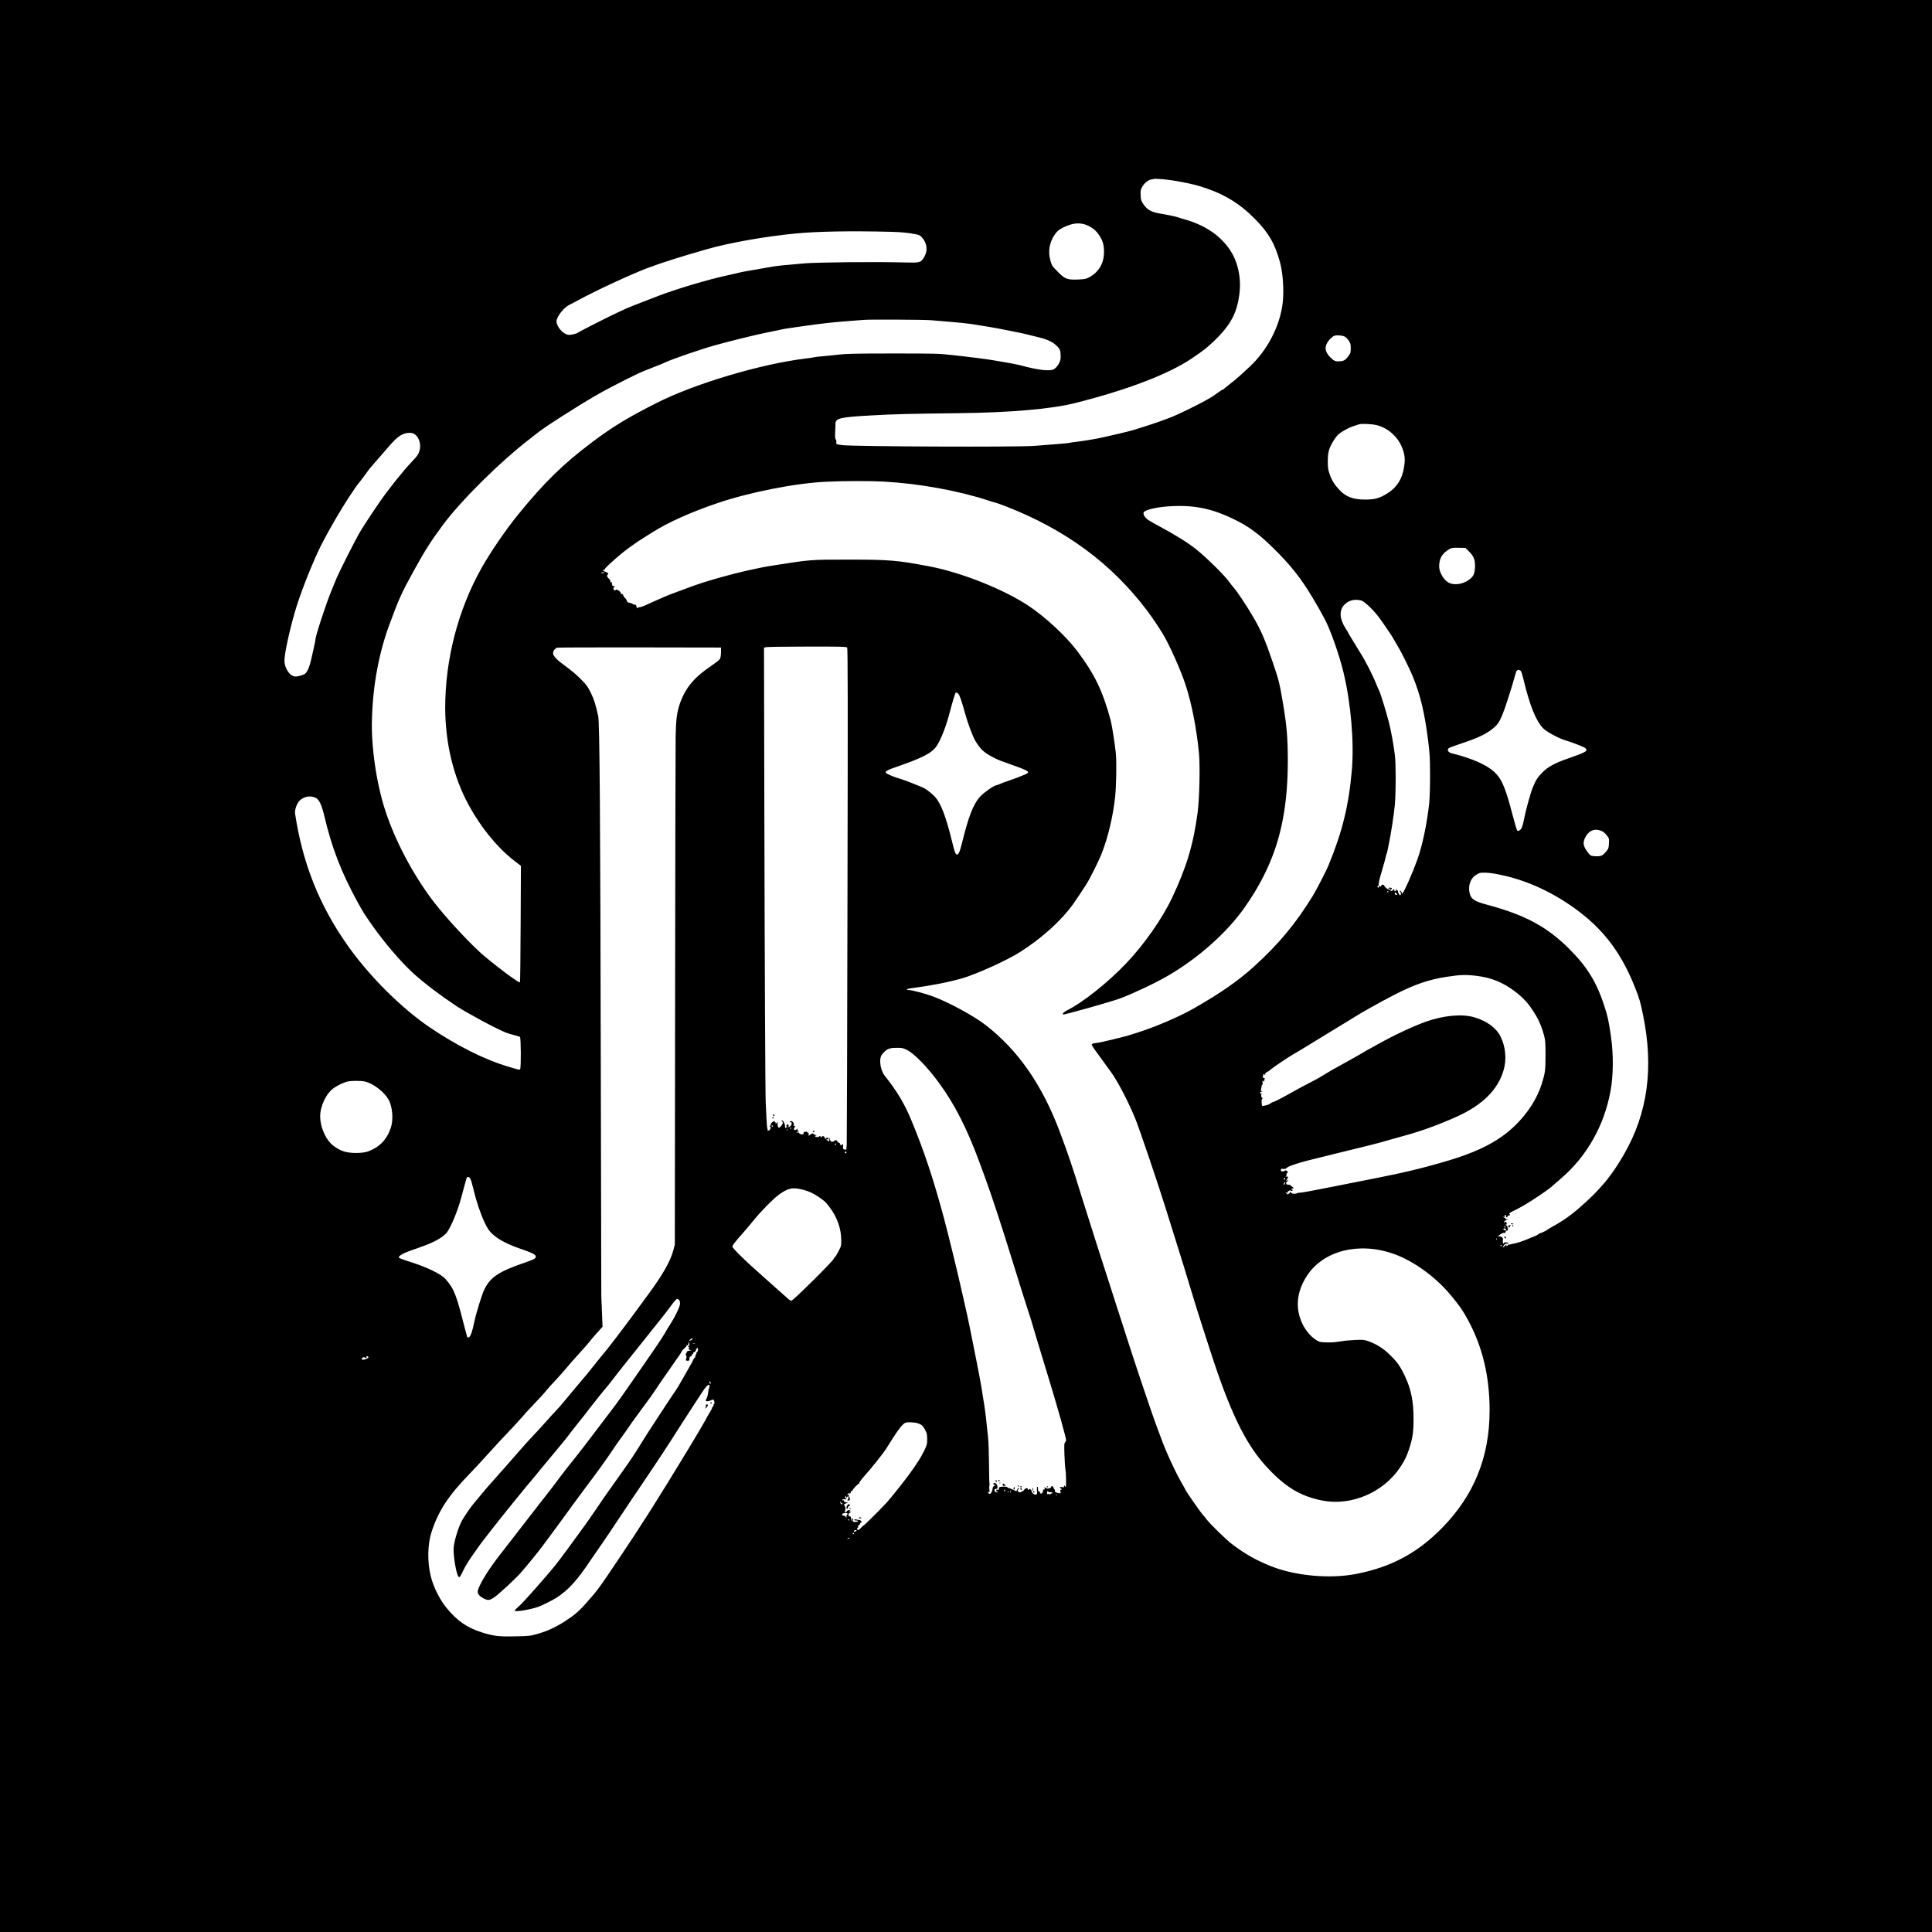 <?xml version="1.0" standalone="no"?>
<!DOCTYPE svg PUBLIC "-//W3C//DTD SVG 20010904//EN"
 "http://www.w3.org/TR/2001/REC-SVG-20010904/DTD/svg10.dtd">
<svg version="1.0" xmlns="http://www.w3.org/2000/svg"
 width="2812pt" height="2812pt" viewBox="0 0 2812 2812"
 preserveAspectRatio="xMidYMid meet">
<g transform="translate(0,2812) scale(0.1,-0.1)"
fill="#000000" stroke="none">
<path d="M0 14060 l0 -14060 14060 0 14060 0 0 14060 0 14060 -14060 0 -14060
0 0 -14060z m17130 11424 c211 -38 305 -62 445 -111 265 -92 481 -228 681
-430 205 -205 298 -364 373 -635 44 -158 61 -412 41 -593 -39 -339 -224 -696
-486 -937 -32 -29 -90 -82 -128 -118 -39 -36 -109 -95 -156 -130 -47 -36 -86
-68 -88 -72 -2 -4 -8 -8 -14 -8 -6 0 -40 -22 -77 -49 -36 -27 -84 -59 -106
-71 -22 -13 -58 -33 -80 -46 -101 -57 -414 -209 -490 -237 -22 -8 -71 -27
-110 -41 -74 -29 -286 -99 -421 -140 -45 -14 -153 -41 -240 -61 -88 -20 -186
-43 -219 -50 -82 -20 -270 -51 -384 -65 -52 -6 -98 -13 -102 -15 -4 -3 -94
-12 -201 -20 -106 -8 -249 -19 -318 -25 -227 -19 -2628 -10 -2789 11 -88 11
-94 14 -88 46 2 13 -1 30 -9 37 -9 10 -11 38 -8 107 3 52 5 105 4 118 -1 84
66 100 530 125 307 18 554 24 1245 32 764 8 1368 60 1715 148 762 192 1354
419 1698 650 174 118 212 148 324 254 244 235 339 416 370 708 25 239 -35 478
-162 648 -149 200 -355 333 -650 417 -41 11 -86 25 -100 30 -27 10 -156 36
-235 49 -133 21 -195 54 -250 134 -36 52 -40 64 -43 132 -4 61 0 81 18 116 30
57 86 106 129 114 20 3 41 7 46 9 27 8 214 -9 335 -31z m-1289 -651 c77 -37
125 -82 173 -162 45 -73 60 -149 53 -259 -10 -141 -82 -254 -206 -324 -50 -28
-67 -31 -160 -36 -164 -7 -198 5 -296 103 -92 92 -98 101 -119 183 -32 121
-13 241 54 350 36 58 70 89 135 121 145 71 253 78 366 24z m-2876 -87 c160 -4
248 -13 372 -37 43 -8 59 -18 88 -52 71 -82 80 -193 25 -281 -51 -80 -56 -82
-285 -76 -437 11 -1263 3 -1465 -14 -326 -28 -392 -35 -480 -51 -165 -29 -266
-47 -345 -60 -44 -7 -98 -18 -120 -24 -22 -6 -94 -23 -160 -37 -294 -63 -756
-201 -1035 -309 -339 -131 -410 -159 -445 -175 -22 -10 -71 -33 -110 -51 -131
-60 -564 -279 -590 -299 -26 -19 -107 -38 -144 -33 -76 10 -170 118 -171 196
0 66 109 205 190 242 19 9 76 38 125 65 246 135 751 370 1005 467 204 77 482
166 876 278 324 92 837 183 1279 226 316 31 808 40 1390 25z m590 -1287 c55
-5 183 -16 285 -24 102 -8 232 -22 290 -30 210 -32 358 -57 505 -87 83 -17
179 -36 215 -43 36 -7 90 -20 120 -28 30 -8 98 -25 150 -37 123 -29 203 -67
262 -125 40 -41 48 -54 53 -100 4 -29 4 -71 0 -94 -8 -51 -54 -121 -96 -145
-57 -33 -237 -12 -494 59 -27 7 -106 23 -175 35 -69 11 -161 27 -205 35 -96
17 -327 47 -605 77 -192 22 -246 23 -860 23 -553 0 -678 -3 -800 -17 -80 -9
-181 -20 -225 -23 -44 -3 -103 -10 -130 -16 -28 -5 -84 -14 -125 -18 -646 -79
-1605 -364 -2159 -644 -415 -209 -645 -349 -939 -570 -427 -322 -696 -584
-1078 -1053 -180 -220 -410 -557 -539 -788 -339 -606 -525 -1327 -525 -2026 1
-519 121 -1016 346 -1425 178 -324 415 -614 652 -797 l104 -81 -4 -842 c-2
-464 -6 -847 -10 -851 -4 -3 -19 2 -34 12 -15 11 -50 35 -79 54 -29 19 -72 51
-97 70 -25 19 -72 55 -104 80 -32 24 -75 58 -95 75 -20 16 -56 46 -80 65 -184
145 -593 582 -790 845 -288 385 -541 867 -682 1300 -129 396 -207 932 -193
1340 15 491 102 953 254 1365 141 380 174 454 345 765 168 306 250 436 424
672 265 360 835 926 1272 1263 46 36 109 85 140 109 48 37 196 137 321 216
438 278 577 358 945 544 135 68 218 107 295 136 25 9 59 23 75 30 17 7 57 23
90 35 33 13 87 35 120 51 111 50 510 187 710 243 242 67 628 162 785 192 96
19 181 37 189 39 7 3 59 12 115 20 55 8 146 21 201 29 260 37 428 56 630 71
121 9 231 17 245 19 67 8 898 4 985 -5z m6005 -233 c23 -8 46 -28 68 -60 28
-43 32 -56 32 -116 0 -58 -4 -72 -29 -106 -45 -62 -67 -77 -120 -82 -69 -6
-92 2 -139 47 -57 56 -86 114 -77 159 9 51 42 102 88 140 33 27 47 32 91 31
28 0 67 -6 86 -13z m490 -1297 c156 -43 294 -167 355 -318 42 -103 50 -172 31
-288 -27 -175 -103 -295 -240 -382 -119 -74 -184 -93 -332 -92 -167 0 -273 40
-364 135 -75 79 -116 143 -147 233 -23 66 -27 94 -27 188 0 142 18 200 100
327 17 25 44 57 60 70 53 44 148 95 214 116 36 12 72 23 80 26 42 13 200 5
270 -15z m-14021 -125 c65 -38 100 -138 81 -228 -13 -59 -33 -91 -120 -181
-122 -128 -342 -403 -463 -580 -149 -217 -262 -391 -309 -475 -65 -116 -286
-554 -317 -630 -12 -30 -48 -116 -78 -190 -83 -201 -233 -663 -233 -715 0 -9
-8 -53 -19 -98 -10 -45 -28 -127 -41 -182 -26 -117 -61 -195 -98 -217 -15 -9
-52 -21 -83 -28 -49 -11 -60 -10 -93 5 -60 29 -116 132 -116 216 0 104 68 422
154 719 66 226 197 568 329 859 88 193 315 592 470 826 95 142 97 145 142 200
23 28 63 82 90 120 26 39 69 93 94 120 25 28 98 111 161 185 152 179 205 231
270 263 63 31 137 36 179 11z m6840 -694 c511 -28 1087 -133 1520 -276 57 -19
108 -34 113 -34 5 0 66 -22 136 -49 874 -340 1544 -835 2064 -1526 67 -90 169
-241 225 -335 95 -158 256 -518 327 -732 87 -262 160 -629 196 -991 19 -183 8
-671 -19 -876 -61 -459 -162 -797 -372 -1239 -144 -305 -409 -683 -672 -958
-263 -275 -620 -560 -848 -675 -55 -28 -79 -52 -67 -65 10 -9 695 184 828 233
190 71 503 218 690 326 441 253 869 633 1123 996 178 254 299 476 400 731 159
406 231 851 231 1420 -1 324 -15 491 -69 815 -49 292 -61 344 -150 605 -109
321 -170 464 -282 655 -97 167 -240 382 -293 440 -15 17 -38 46 -51 65 -63 93
-338 365 -489 485 -128 101 -312 216 -555 345 -55 29 -119 66 -142 82 -48 32
-77 79 -68 108 11 36 171 76 350 89 373 27 637 -25 980 -194 203 -100 353
-210 558 -413 252 -247 405 -441 575 -727 80 -135 112 -190 173 -305 84 -158
212 -522 274 -779 107 -443 156 -1014 121 -1421 -45 -518 -140 -903 -344
-1395 -28 -69 -177 -357 -222 -430 -252 -410 -498 -706 -860 -1034 -228 -207
-483 -384 -865 -603 -223 -128 -584 -282 -850 -364 -44 -14 -100 -31 -125 -39
-61 -18 -366 -92 -412 -99 -21 -3 -54 -8 -73 -11 -20 -4 -35 -12 -35 -19 0 -8
19 -40 43 -73 69 -93 200 -274 240 -330 98 -136 254 -437 353 -680 57 -140
333 -953 435 -1283 33 -107 87 -278 119 -380 74 -232 212 -678 296 -960 36
-118 94 -303 129 -410 35 -107 84 -260 110 -340 280 -869 505 -1339 798 -1665
279 -311 510 -453 837 -516 420 -80 882 117 1127 481 67 100 97 161 133 272
52 159 64 245 64 438 0 255 -36 431 -125 619 -69 146 -109 203 -214 306 -97
96 -194 159 -313 202 -62 23 -77 25 -197 20 -71 -3 -172 -12 -224 -22 -61 -11
-130 -16 -196 -13 -97 3 -102 4 -158 41 -74 49 -147 137 -192 232 -107 226
-83 468 70 700 240 364 756 493 1260 315 292 -104 613 -337 834 -605 133 -162
168 -212 245 -353 213 -390 318 -827 317 -1322 0 -676 -227 -1236 -693 -1710
-360 -367 -748 -573 -1258 -670 -379 -72 -875 -26 -1225 112 -215 85 -374 174
-565 317 -86 64 -328 299 -380 369 -19 26 -40 52 -46 57 -29 27 -264 364 -264
379 0 3 -22 43 -49 88 -59 101 -164 316 -237 491 -27 64 -36 87 -148 389 -65
177 -331 969 -420 1253 -26 83 -101 314 -166 515 -147 450 -418 1301 -495
1550 -116 380 -195 613 -313 925 -254 675 -602 1177 -1074 1544 -168 131 -533
330 -763 416 -111 42 -311 95 -356 95 -49 0 -32 18 24 25 282 36 550 88 752
146 210 61 658 264 845 384 316 201 598 457 768 694 40 56 147 216 194 291 54
85 183 343 226 455 90 230 162 534 192 810 18 170 24 509 11 640 -14 140 -56
408 -75 480 -117 433 -236 677 -491 1015 -164 215 -462 492 -705 653 -368 243
-982 487 -1450 575 -457 87 -577 97 -1170 97 -562 0 -543 2 -1124 -90 -183
-28 -502 -101 -726 -165 -251 -71 -338 -100 -517 -167 -98 -36 -198 -74 -223
-83 -25 -9 -71 -29 -104 -43 -32 -15 -60 -27 -62 -27 -1 0 -40 -17 -86 -38
-112 -53 -160 -72 -183 -77 -11 -2 -21 -4 -22 -4 -2 -1 -6 -1 -9 0 -4 0 -10
-5 -14 -11 -5 -8 -10 -1 -15 19 -5 24 -12 31 -31 31 -13 0 -24 4 -24 9 0 5
-18 12 -40 16 -31 5 -41 12 -46 31 -4 14 -14 30 -23 37 -9 6 -22 25 -29 40 -8
19 -18 27 -27 23 -9 -3 -12 0 -9 8 3 8 -8 23 -24 35 -34 24 -48 26 -55 9 -3
-9 -9 -7 -20 7 -14 18 -14 22 0 38 15 16 14 17 -5 17 -21 0 -26 11 -25 48 1 8
-5 11 -14 8 -11 -5 -13 -2 -9 10 4 10 -3 24 -18 38 -31 28 -37 47 -19 67 13
15 10 19 -31 34 -25 10 -43 22 -40 26 3 5 10 7 15 4 5 -4 9 -2 9 4 0 14 27 41
145 147 137 123 285 232 475 349 19 12 55 34 80 50 220 140 555 290 930 418
477 163 1162 298 1610 316 264 12 634 12 829 1z m8510 -1014 c74 -73 95 -129
89 -238 -6 -100 -25 -135 -101 -186 -79 -52 -180 -69 -258 -43 -82 27 -163
152 -162 249 1 102 33 169 111 225 60 44 68 46 179 44 l92 -2 50 -49z m-12579
-310 c0 -2 -11 -6 -25 -8 -14 -3 -25 -1 -25 3 0 5 11 9 25 9 14 0 25 -2 25 -4z
m11015 -407 c48 -14 182 -143 266 -259 62 -84 199 -287 199 -294 0 -2 23 -42
51 -88 64 -104 190 -358 240 -483 108 -272 165 -516 216 -920 23 -182 27 -248
27 -495 1 -169 -5 -336 -12 -410 -31 -291 -100 -621 -172 -820 -76 -210 -192
-471 -218 -493 -11 -8 -14 -8 -9 0 8 13 -22 48 -32 37 -3 -4 0 -9 7 -11 14 -5
17 -53 2 -53 -12 0 -35 41 -32 58 2 6 -4 12 -12 12 -10 0 -13 6 -10 18 5 14 4
14 -4 2 -6 -8 -8 -18 -6 -22 3 -4 -2 -8 -11 -8 -9 0 -14 4 -10 9 3 5 1 12 -5
16 -6 3 -13 0 -16 -9 -3 -8 -15 -14 -25 -13 -16 1 -17 4 -7 12 15 12 23 39 9
31 -5 -4 -11 -1 -13 4 -2 7 -11 4 -23 -5 -20 -16 -20 -16 3 -10 13 4 22 2 22
-4 0 -6 -8 -11 -18 -11 -21 0 -72 40 -72 57 0 6 -9 13 -20 16 -13 3 -21 -1
-26 -15 -5 -16 -8 -18 -15 -7 -6 11 -9 10 -15 -4 -8 -21 -24 -22 -24 -2 0 8 5
15 11 15 6 0 9 6 6 13 -6 15 12 89 55 232 17 55 36 125 43 156 6 31 15 60 18
66 3 5 9 25 12 44 3 19 12 63 20 99 28 127 74 427 87 570 16 183 16 595 0 720
-24 185 -54 347 -89 485 -34 136 -128 440 -143 460 -4 6 -18 39 -33 75 -54
138 -166 358 -242 475 -21 33 -46 74 -55 90 -10 17 -40 67 -69 113 -28 46 -51
85 -51 88 0 2 -16 29 -36 59 -91 143 -95 269 -10 350 62 60 149 79 241 54z
m-7485 -684 c10 -12 11 -759 5 -3607 -3 -1976 -9 -3613 -11 -3638 -3 -25 -5
-50 -6 -56 -1 -6 -12 -9 -25 -6 -20 4 -24 10 -23 36 3 46 1 51 -12 38 -17 -17
-25 -15 -31 8 -3 11 -12 20 -21 20 -9 0 -16 6 -16 14 0 18 -40 28 -46 12 -2
-6 -16 -13 -29 -14 -20 -1 -26 5 -34 31 l-9 32 -1 -35 c-1 -23 -4 -31 -10 -22
-4 8 -12 13 -17 12 -5 -1 -10 4 -13 11 -2 8 2 10 13 6 10 -4 16 -1 16 8 0 22
-40 19 -41 -2 0 -12 -4 -9 -10 9 -12 31 -37 44 -46 23 -5 -14 -7 -13 -18 1 -8
12 -14 14 -19 6 -9 -15 -53 -16 -61 -2 -3 6 2 11 12 11 16 1 16 2 -1 6 -11 3
-26 11 -34 19 -12 12 -18 11 -43 -7 l-29 -20 0 26 c0 14 -4 24 -9 21 -5 -4
-11 -1 -13 6 -3 7 -14 9 -31 4 -18 -4 -24 -11 -21 -21 9 -22 -52 -20 -64 2 -6
10 -16 14 -26 10 -10 -4 -15 -3 -11 3 3 6 14 10 23 10 16 1 16 1 0 11 -11 6
-15 16 -11 27 5 14 3 14 -9 -2 -19 -24 -51 -15 -41 11 4 10 11 21 17 25 7 5 3
8 -8 8 -12 0 -16 5 -12 16 9 23 -21 63 -44 57 -11 -3 -17 -9 -14 -14 3 -5 9
-7 14 -4 13 8 18 -18 8 -37 -4 -10 -17 -22 -27 -28 -16 -8 -18 -7 -14 9 6 24
-11 35 -26 17 -8 -10 -9 -16 -1 -21 5 -3 10 -12 10 -18 0 -7 -4 -6 -10 3 -7
11 -10 11 -10 2 0 -7 -4 -11 -9 -8 -5 3 -7 14 -5 24 3 9 -4 33 -14 54 -14 27
-23 34 -33 27 -8 -5 -9 -9 -3 -9 27 0 22 -41 -9 -71 -27 -28 -31 -29 -40 -13
-6 10 -10 31 -9 48 1 29 0 30 -14 12 -12 -17 -14 -18 -14 -3 0 9 -5 17 -11 17
-5 0 -7 5 -3 11 4 7 -7 4 -25 -7 -17 -10 -31 -26 -31 -36 0 -9 -5 -20 -11 -24
-8 -4 -7 -9 2 -15 11 -6 11 -12 0 -33 -8 -14 -17 -23 -22 -21 -4 3 -10 0 -12
-5 -3 -6 -4 -5 -3 2 2 7 0 20 -4 28 -5 8 -11 85 -15 170 -4 85 -9 182 -10 215
-6 116 -15 2013 -20 4303 l-5 2313 23 9 c12 5 281 9 598 9 499 1 578 -1 589
-14z m-1836 -73 c-1 -47 -7 -80 -18 -96 -8 -14 -64 -57 -123 -97 -250 -168
-378 -322 -457 -549 -43 -125 -57 -227 -62 -470 -2 -124 -6 -1840 -8 -3815
l-4 -3590 -21 -80 c-42 -160 -153 -356 -366 -645 -71 -96 -154 -209 -184 -251
-180 -245 -402 -536 -452 -593 -19 -23 -82 -99 -139 -171 -57 -71 -109 -137
-116 -145 -7 -8 -41 -49 -76 -90 -35 -41 -85 -102 -113 -134 -27 -32 -85 -101
-128 -154 -42 -52 -103 -122 -136 -156 -32 -33 -78 -83 -102 -111 -74 -85
-232 -257 -265 -289 -30 -30 -283 -317 -354 -400 -19 -23 -94 -107 -165 -186
-72 -80 -160 -181 -195 -225 -36 -44 -76 -93 -90 -108 -65 -73 -171 -227 -207
-301 -49 -98 -102 -276 -110 -372 -9 -106 36 -379 70 -421 15 -20 23 -9 70 90
24 51 79 142 122 202 43 61 94 133 114 162 40 57 332 429 442 563 38 47 113
138 165 203 52 65 114 139 137 166 23 26 96 114 162 196 66 81 163 198 215
259 52 61 124 149 160 196 35 47 104 135 152 195 49 61 92 115 96 120 4 6 37
48 72 95 59 78 230 290 255 316 5 6 21 26 35 44 55 73 220 282 292 371 42 51
151 189 243 304 91 116 192 241 223 280 31 38 85 108 120 155 88 120 100 132
122 120 24 -13 33 -43 25 -83 -10 -49 -77 -185 -138 -279 -30 -46 -56 -89 -58
-94 -9 -23 -115 -187 -190 -294 -44 -63 -114 -164 -155 -225 -41 -60 -96 -140
-122 -176 -26 -37 -87 -125 -136 -195 -94 -136 -174 -244 -378 -510 -68 -89
-165 -217 -217 -285 -52 -68 -131 -169 -176 -224 -45 -55 -115 -145 -156 -200
-95 -127 -151 -201 -186 -245 -15 -19 -80 -102 -143 -183 -63 -82 -135 -174
-160 -206 -25 -32 -108 -139 -185 -239 -77 -100 -180 -232 -228 -294 -159
-203 -297 -429 -313 -514 -8 -40 27 -82 94 -113 59 -28 78 -25 147 21 59 39
311 272 383 355 87 98 271 325 315 386 23 32 89 121 147 198 58 77 112 151
120 163 24 35 316 434 368 502 131 172 299 404 382 529 51 77 112 165 136 195
23 31 68 94 99 140 32 47 74 108 95 135 192 259 249 338 317 441 43 66 119
175 168 244 49 69 99 141 111 160 13 19 37 54 54 77 16 23 30 46 30 51 0 6 18
26 39 45 22 19 37 38 33 41 -3 3 2 6 11 6 12 0 17 8 17 27 0 32 7 27 14 -10 3
-21 1 -27 -12 -27 -15 -1 -14 -3 2 -15 11 -8 14 -15 8 -15 -21 0 -13 -22 11
-28 19 -6 17 -7 -13 -12 -22 -3 -35 -11 -35 -20 0 -8 -4 -18 -10 -22 -7 -5 -6
-14 1 -25 7 -12 8 -27 3 -42 -11 -29 -5 -39 23 -37 19 1 23 7 23 31 0 20 6 31
18 33 9 2 17 10 17 18 0 8 5 14 10 14 6 0 10 7 10 15 0 8 6 15 14 15 8 0 19
13 25 30 5 17 15 30 20 30 16 0 13 -46 -4 -60 -8 -7 -13 -16 -10 -20 3 -5 1
-11 -5 -15 -5 -3 -10 -15 -10 -26 0 -10 -3 -19 -8 -19 -4 0 -15 -17 -25 -37
-9 -21 -21 -45 -27 -53 -5 -8 -55 -96 -110 -195 -56 -99 -109 -188 -118 -198
-8 -9 -70 -102 -138 -205 -67 -103 -165 -252 -217 -332 -52 -80 -129 -201
-171 -270 -68 -111 -123 -194 -245 -366 -148 -208 -199 -281 -222 -313 -15
-20 -85 -121 -155 -226 -118 -174 -213 -307 -426 -595 -185 -250 -162 -223
-462 -567 -97 -111 -205 -228 -241 -260 -36 -32 -65 -61 -65 -65 0 -24 224 12
348 56 55 20 202 93 262 131 75 47 173 130 232 197 103 116 137 161 284 378
47 69 112 163 145 210 33 47 159 234 279 415 121 182 238 357 262 390 60 86
370 551 456 686 40 63 112 175 159 249 47 74 123 191 168 260 45 69 103 157
128 195 55 84 76 109 98 117 13 5 17 1 16 -20 -1 -15 -5 -29 -8 -32 -4 -3 -9
-31 -13 -63 -3 -31 -13 -68 -22 -82 -9 -13 -13 -29 -9 -35 7 -11 46 -5 83 13
19 9 25 8 32 -3 13 -20 12 -60 -1 -60 -5 0 -8 -4 -4 -9 3 -5 -1 -16 -9 -24 -8
-8 -13 -16 -11 -18 2 -2 -12 -29 -30 -59 -19 -30 -49 -84 -68 -120 -38 -70
-98 -172 -254 -430 -433 -715 -680 -1105 -1031 -1625 -275 -409 -271 -403
-445 -602 -106 -121 -172 -178 -307 -266 -136 -88 -256 -145 -390 -183 -122
-36 -131 -37 -333 -41 -245 -6 -319 3 -495 58 -219 70 -361 169 -519 364 -93
115 -185 299 -222 449 -52 204 -49 461 8 641 99 310 245 534 562 860 64 66
161 170 215 231 102 114 305 334 449 484 44 47 91 99 104 115 12 17 57 66 99
110 171 181 209 222 247 270 22 28 84 96 138 153 53 57 121 133 151 170 29 37
109 128 177 202 68 74 137 153 154 175 16 22 67 81 112 132 l83 92 -8 208 c-5
114 -10 224 -10 243 -1 19 -4 1462 -7 3205 -7 3797 -17 5128 -38 5230 -36 168
-60 246 -109 344 -45 92 -63 116 -148 200 -52 53 -143 130 -200 171 -143 103
-200 160 -200 203 0 33 26 67 60 80 8 3 548 5 1200 4 l1185 -2 -1 -73z m11644
-272 c7 -11 23 -64 36 -118 92 -381 177 -594 283 -709 43 -49 232 -151 326
-178 93 -27 270 -96 290 -113 47 -41 18 -58 -268 -158 -169 -58 -280 -119
-353 -194 -72 -73 -98 -113 -141 -218 -35 -85 -104 -333 -131 -476 -20 -101
-36 -138 -69 -155 -14 -8 -22 -7 -29 2 -6 7 -36 109 -67 227 -92 354 -146 492
-227 585 -98 111 -268 199 -538 279 -47 13 -99 27 -116 31 -43 8 -72 40 -57
63 11 19 10 18 243 98 197 67 309 121 397 191 79 63 104 98 153 217 35 82 138
405 176 546 8 30 18 65 24 78 12 28 51 29 68 2z m-8189 -329 c18 -18 49 -107
91 -262 40 -148 118 -361 156 -422 77 -128 129 -174 273 -247 70 -35 76 -37
281 -110 167 -58 221 -85 214 -104 -3 -8 -31 -24 -62 -36 -31 -12 -71 -27 -87
-35 -17 -7 -73 -27 -125 -45 -52 -17 -114 -40 -137 -51 -24 -10 -47 -19 -53
-19 -29 0 -172 -99 -228 -158 -104 -110 -173 -285 -272 -689 -32 -129 -54
-174 -80 -158 -16 10 -28 45 -56 160 -98 401 -171 591 -264 686 -45 45 -104
92 -148 117 -34 19 -314 129 -348 136 -65 15 -209 75 -212 89 -5 23 30 42 147
82 395 137 526 205 595 309 66 101 141 296 197 515 27 107 66 236 76 254 7 12
22 8 42 -12z m-9346 -1518 c45 -27 81 -105 117 -258 110 -465 244 -814 482
-1250 80 -146 105 -186 217 -345 183 -260 425 -541 602 -701 164 -147 381
-312 619 -470 147 -98 563 -322 715 -385 28 -12 84 -29 125 -39 41 -10 81 -22
88 -28 15 -11 17 -443 3 -466 -11 -16 -2 -18 -206 44 -327 101 -716 297 -1100
555 -418 282 -888 749 -1206 1200 -411 582 -654 1192 -764 1916 -8 52 23 146
62 187 63 67 170 84 246 40z m18717 -482 c19 -9 50 -36 68 -61 32 -42 34 -47
30 -116 -3 -63 -7 -78 -34 -110 -53 -65 -76 -78 -147 -77 -35 0 -73 5 -84 12
-12 6 -40 38 -62 72 -48 71 -53 118 -21 184 53 110 145 146 250 96z m-1574
-616 c372 -64 727 -208 1065 -431 475 -313 764 -671 981 -1213 68 -169 83
-220 123 -417 157 -765 67 -1425 -275 -2020 -168 -292 -313 -474 -555 -697
-159 -147 -288 -245 -420 -321 -127 -73 -139 -80 -145 -86 -11 -11 -93 -50
-105 -50 -7 0 -18 -6 -24 -14 -6 -7 -33 -21 -59 -31 -26 -9 -69 -27 -97 -40
-56 -26 -180 -65 -219 -69 -14 -1 -29 -5 -32 -9 -3 -3 -12 -3 -19 -1 -7 3 -15
-2 -19 -11 -3 -9 -10 -13 -16 -10 -6 4 -8 12 -4 18 3 7 0 5 -8 -3 -7 -8 -22
-22 -32 -30 -18 -14 -19 -14 -6 10 16 31 29 40 58 40 13 0 21 4 18 8 -7 12
-66 13 -66 1 0 -5 -4 -9 -9 -9 -5 0 -8 18 -6 40 3 33 0 43 -19 55 -14 9 -31
13 -42 8 -19 -7 -19 -6 0 12 26 27 64 45 80 39 8 -3 16 3 19 15 3 12 13 21 22
21 13 0 16 6 11 23 -3 12 -6 27 -6 33 0 6 -10 16 -22 23 -13 6 -15 9 -5 7 12
-4 17 0 17 14 0 24 -20 37 -31 19 -7 -11 -9 -11 -9 2 0 9 16 23 38 33 29 12
31 15 9 11 -18 -4 -26 -1 -25 7 2 7 -3 12 -11 13 -8 0 -16 7 -18 15 -4 13 -3
13 6 0 9 -12 11 -11 11 8 0 12 5 22 10 22 6 0 10 -9 10 -20 0 -11 5 -20 10
-20 6 0 10 6 10 14 0 8 7 13 16 12 9 0 19 5 22 13 3 8 0 11 -7 7 -6 -4 -9 -2
-5 7 3 8 17 20 33 28 15 8 56 29 92 46 146 74 471 291 529 353 3 3 52 46 110
96 367 318 616 758 709 1254 44 233 47 536 8 805 -32 224 -46 289 -95 440
-113 348 -248 569 -507 829 -324 325 -645 499 -1198 647 -188 50 -236 82 -257
170 -24 100 10 207 81 257 24 16 53 32 64 35 40 10 125 7 211 -8z m-1536 -259
c0 -3 -4 -8 -10 -11 -5 -3 -10 -1 -10 4 0 6 5 11 10 11 6 0 10 -2 10 -4z m115
-30 c8 -7 12 -16 9 -19 -10 -9 -34 4 -34 19 0 18 8 18 25 0z m1186 -1202 c198
-26 362 -93 525 -214 141 -105 217 -190 312 -348 56 -91 99 -197 128 -312 16
-62 19 -111 19 -280 0 -220 -6 -261 -56 -419 -91 -284 -303 -565 -574 -759
-192 -138 -440 -250 -765 -348 -366 -110 -677 -185 -1105 -268 -159 -31 -321
-63 -360 -71 -38 -8 -128 -26 -200 -40 -71 -14 -152 -30 -180 -35 -172 -35
-314 -60 -341 -60 -17 0 -34 -3 -38 -7 -13 -13 -65 -11 -77 3 -12 15 -34 20
-25 6 2 -4 -7 -12 -20 -19 -20 -9 -24 -8 -24 4 0 8 -5 11 -12 7 -7 -4 -8 -3
-4 4 4 6 14 8 23 5 13 -5 15 -2 10 11 -4 9 -3 15 2 11 5 -3 13 -1 16 5 5 7 11
8 19 1 6 -5 18 -6 25 -2 10 6 8 10 -6 16 -16 7 -15 8 6 14 23 6 24 8 8 21 -37
32 -42 35 -54 36 -7 1 -20 2 -28 3 -8 0 -15 10 -15 20 0 10 7 21 15 25 8 3 15
11 15 18 0 9 -3 9 -10 -2 -5 -8 -12 -11 -16 -7 -4 4 1 16 10 26 20 22 12 46
-11 36 -13 -4 -14 -3 -4 9 7 8 10 20 6 26 -3 5 1 13 9 16 12 5 13 10 4 24 -11
17 -31 21 -44 7 -4 -4 -18 -7 -30 -7 -17 0 -22 5 -21 21 1 18 6 20 34 16 24
-4 37 0 55 18 24 24 200 81 378 123 82 20 703 172 845 208 77 19 183 48 235
64 52 15 165 47 250 70 235 63 502 160 760 276 379 171 602 393 685 679 46
161 29 342 -47 493 -61 122 -203 225 -382 276 -177 52 -443 27 -701 -64 -179
-63 -467 -198 -689 -322 -50 -29 -113 -63 -141 -78 -27 -14 -68 -38 -90 -52
-22 -14 -110 -64 -195 -111 -200 -109 -288 -160 -380 -217 -41 -26 -124 -73
-185 -103 -113 -58 -180 -94 -351 -190 -108 -60 -183 -97 -196 -97 -5 0 -21
-9 -36 -20 -15 -11 -38 -22 -52 -24 -14 -3 -25 -5 -25 -6 0 -1 -11 -4 -25 -5
-24 -3 -25 -1 -27 51 -1 36 2 54 10 54 8 0 9 3 1 8 -18 12 -26 45 -12 54 10 6
8 8 -4 8 -27 0 -22 30 5 31 18 1 19 2 4 6 -15 4 -18 11 -12 31 4 15 7 37 8 49
1 11 6 19 11 15 5 -3 6 8 3 26 -6 31 6 45 16 20 4 -8 6 -7 6 4 1 9 4 23 7 32
4 11 1 16 -10 16 -9 0 -16 6 -16 14 0 22 11 46 22 46 5 0 6 -5 2 -12 -4 -7 -3
-8 5 -4 6 4 9 11 6 16 -3 4 6 15 20 24 14 9 25 15 25 12 0 -2 14 9 30 24 28
26 254 179 317 215 15 8 46 27 68 40 22 14 68 42 103 62 77 46 137 83 244 149
46 28 166 102 268 164 102 61 212 129 245 150 90 57 369 213 550 306 302 156
511 228 780 268 194 30 280 32 446 10z m-8310 -1076 c107 -53 298 -249 465
-478 231 -315 409 -666 591 -1160 19 -52 50 -138 70 -190 115 -315 243 -704
438 -1335 84 -273 150 -483 200 -635 30 -91 63 -196 73 -235 19 -66 61 -206
166 -550 52 -168 69 -226 121 -400 19 -66 42 -142 50 -170 31 -102 104 -363
125 -448 21 -84 21 -89 4 -108 -15 -17 -16 -36 -11 -187 4 -92 9 -178 12 -192
12 -58 17 -270 6 -270 -6 0 -11 5 -11 11 0 5 -5 7 -10 4 -6 -4 -7 -11 -4 -17
4 -7 -4 -8 -25 -3 -25 5 -31 3 -31 -10 0 -9 5 -13 10 -10 6 3 10 -1 10 -10 0
-9 -5 -13 -11 -9 -8 4 -9 -3 -5 -23 7 -29 6 -30 -26 -25 -40 5 -61 20 -54 39
3 7 1 13 -4 13 -5 0 -12 11 -16 25 -6 26 -34 35 -34 11 0 -17 -60 -30 -74 -16
-5 5 -17 10 -25 9 -11 0 -12 -2 -3 -6 17 -7 15 -23 -3 -23 -8 0 -14 -3 -13 -7
1 -5 -1 -18 -6 -30 -8 -26 -36 -31 -36 -8 0 8 -7 15 -15 15 -13 0 -19 19 -18
57 1 7 -4 13 -9 13 -6 0 -8 -22 -5 -54 4 -48 2 -55 -15 -59 -20 -6 -58 19 -58
38 0 6 -6 20 -14 30 -12 16 -16 17 -30 6 -14 -11 -16 -11 -16 3 0 25 -36 19
-54 -9 -9 -14 -21 -23 -26 -20 -6 4 -10 1 -10 -4 0 -6 -11 -11 -25 -11 -28 0
-45 27 -25 40 7 4 10 14 7 21 -3 9 -10 2 -18 -17 -10 -24 -16 -30 -28 -24 -40
21 -85 40 -96 40 -7 0 -17 6 -23 13 -7 8 -30 11 -66 9 -51 -4 -56 -6 -56 -27
0 -18 -4 -22 -20 -18 -14 4 -20 0 -20 -10 0 -9 10 -18 23 -20 16 -3 14 -5 -9
-6 -24 -1 -33 4 -37 18 -6 24 0 31 25 31 35 0 12 84 -24 85 -24 1 -28 -20 -5
-27 l22 -6 -21 -7 c-16 -5 -24 -18 -28 -48 -9 -51 -33 -82 -53 -66 -17 15 -17
30 1 23 11 -4 12 3 6 33 -3 22 -3 48 0 59 4 10 5 23 2 28 -3 5 -6 133 -7 285
-1 152 -7 328 -14 391 -24 240 -40 379 -60 500 -11 69 -29 181 -40 250 -12 69
-50 274 -87 455 -36 182 -72 362 -80 400 -18 92 -43 206 -99 450 -26 110 -53
229 -61 265 -30 135 -168 697 -211 855 -156 583 -301 1018 -491 1470 -92 219
-206 407 -373 615 -61 75 -87 224 -53 293 20 41 81 96 114 103 14 3 30 7 35 9
6 2 44 4 86 4 66 1 84 -3 140 -31z m-7891 -459 c119 -27 277 -146 343 -259 59
-102 76 -293 36 -413 -58 -173 -162 -282 -332 -346 -80 -29 -256 -30 -348 -1
-67 20 -144 67 -193 116 -90 90 -156 258 -156 395 0 154 91 341 204 417 60 41
150 82 201 92 58 11 193 11 245 -1z m5940 -649 c0 -5 -4 -10 -10 -10 -5 0 -10
5 -10 10 0 6 5 10 10 10 6 0 10 -4 10 -10z m265 -30 c3 -5 1 -10 -4 -10 -6 0
-11 5 -11 10 0 6 2 10 4 10 3 0 8 -4 11 -10z m-58 -32 c-3 -8 -6 -5 -6 6 -1
11 2 17 5 13 3 -3 4 -12 1 -19z m705 -210 c-7 -7 -12 -8 -12 -2 0 14 12 26 19
19 2 -3 -1 -11 -7 -17z m158 -113 c0 -9 -6 -12 -15 -9 -8 4 -12 10 -9 15 8 14
24 10 24 -6z m-5476 -378 c9 -12 29 -79 45 -149 44 -186 106 -368 166 -494 46
-95 63 -119 118 -170 82 -75 221 -148 397 -208 171 -58 224 -85 228 -112 4
-29 -22 -44 -153 -89 -381 -130 -505 -211 -594 -390 -38 -76 -125 -360 -151
-490 -23 -115 -50 -194 -71 -206 -11 -6 -23 -8 -26 -6 -2 3 -29 99 -58 214
-77 298 -96 359 -147 473 -30 65 -103 162 -150 197 -100 75 -277 154 -498 223
-74 23 -138 47 -142 53 -18 29 65 72 291 148 198 68 324 134 393 206 59 62
168 319 223 528 51 193 74 275 80 285 11 17 34 11 49 -13z m11861 -8 c-10 -15
-25 -10 -19 6 4 8 10 12 15 9 5 -3 7 -10 4 -15z m-9 -75 c-19 -18 -21 -11 -4
19 7 14 13 17 15 10 3 -7 -3 -20 -11 -29z m-6994 -84 c79 -22 146 -54 225
-109 83 -58 93 -68 157 -154 101 -136 158 -300 160 -457 1 -93 0 -96 -42 -177
-24 -46 -47 -83 -52 -83 -5 0 -12 -10 -16 -22 -11 -36 -589 -608 -614 -608
-12 0 -33 11 -48 25 -25 22 -138 123 -354 315 -179 159 -237 212 -345 318 -62
60 -113 117 -113 127 0 20 39 71 150 195 42 47 114 132 160 190 97 121 280
307 360 367 143 105 208 117 372 73z m10213 -549 c-6 -5 -25 10 -25 20 0 5 6
4 14 -3 8 -7 12 -15 11 -17z m5 -26 c0 -17 -2 -18 -24 -9 -23 9 -20 24 4 24
11 0 20 -7 20 -15z m-133 -147 c-3 -8 -6 -5 -6 6 -1 11 2 17 5 13 3 -3 4 -12
1 -19z m73 -82 c0 -3 -4 -8 -10 -11 -5 -3 -10 -1 -10 4 0 6 5 11 10 11 6 0 10
-2 10 -4z m-11780 -1364 c0 -5 -11 -14 -25 -20 -29 -13 -31 -10 -9 12 17 17
34 21 34 8z m33 -69 c-7 -2 -19 -2 -25 0 -7 3 -2 5 12 5 14 0 19 -2 13 -5z
m-4750 -195 c4 -15 -44 -38 -79 -38 -16 0 -22 4 -18 14 8 20 35 29 48 16 15
-15 26 -12 20 5 -4 9 0 15 9 15 8 0 17 -6 20 -12z m4981 -387 c-8 -9 -22 12
-17 26 6 15 7 14 13 -3 4 -10 6 -21 4 -23z m3018 -578 c57 -21 70 -34 104 -96
24 -45 28 -63 29 -133 0 -76 -3 -85 -47 -176 -46 -94 -106 -187 -212 -333 -74
-102 -267 -345 -328 -412 -75 -83 -326 -333 -334 -333 -4 0 -21 -16 -40 -35
-18 -19 -37 -35 -42 -35 -18 0 -22 31 -6 37 12 4 13 8 3 13 -8 6 -5 11 10 19
11 7 21 18 21 26 0 8 5 15 11 15 24 0 2 33 -23 36 -16 1 -37 5 -47 9 -11 3
-22 1 -26 -5 -4 -6 6 -10 24 -10 42 0 39 -17 -4 -22 -36 -4 -49 9 -39 37 4 8
1 15 -5 15 -6 0 -11 -10 -11 -22 0 -32 -9 -17 -12 20 -2 23 -7 32 -20 32 -28
0 -24 46 5 55 20 6 20 8 3 12 -15 4 -16 7 -5 14 10 6 7 9 -12 9 -15 0 -29 -7
-33 -15 -3 -8 -12 -15 -20 -15 -12 0 -13 6 -5 29 8 22 7 36 -5 59 -15 29 -15
29 17 40 l32 10 -33 7 c-21 5 -31 12 -28 21 3 8 0 11 -10 7 -7 -3 -14 0 -14 7
0 8 11 11 30 8 17 -3 30 -1 30 4 0 4 -4 8 -10 8 -14 0 -13 27 2 36 6 4 8 3 4
-4 -3 -6 -2 -13 4 -17 5 -3 10 -1 10 4 0 6 5 11 10 11 14 0 13 -33 -2 -48 -9
-9 -7 -12 10 -12 17 0 22 6 22 24 0 14 -5 28 -11 31 -6 4 -8 14 -5 22 4 11 2
13 -9 9 -21 -8 -19 -2 7 20 12 10 18 13 13 5 -5 -9 -3 -12 6 -9 8 3 13 13 13
22 -1 9 4 16 12 16 8 0 14 4 14 9 0 16 82 101 91 95 5 -3 6 1 4 8 -3 8 36 61
92 123 92 103 250 301 300 377 12 18 60 94 106 168 80 126 141 200 177 213 33
12 142 6 182 -10z m1268 -979 c0 -8 -5 -12 -10 -9 -6 4 -8 11 -5 16 9 14 15
11 15 -7z m77 -31 c-3 -10 -5 -2 -5 17 0 19 2 27 5 18 2 -10 2 -26 0 -35z
m-30 5 c-3 -8 -6 -5 -6 6 -1 11 2 17 5 13 3 -3 4 -12 1 -19z m599 3 c22 4 44
-2 44 -12 0 -5 -4 -8 -9 -4 -6 3 -14 -3 -20 -12 -6 -11 -11 -13 -11 -5 0 9 -7
11 -20 7 -17 -5 -20 -2 -20 21 0 21 3 24 14 15 8 -6 18 -11 22 -10z m111 -37
c-3 -3 -12 -4 -19 -1 -8 3 -5 6 6 6 11 1 17 -2 13 -5z m-3147 -115 c0 -5 5 -7
10 -4 6 3 10 -1 10 -9 0 -21 -3 -20 -25 4 -10 11 -13 20 -7 20 7 0 12 -5 12
-11z m95 -158 c3 -5 1 -12 -5 -16 -5 -3 -10 -16 -10 -28 -1 -20 -2 -20 -11 -4
-5 9 -18 17 -28 17 -25 0 -32 10 -18 26 14 15 63 19 72 5z m25 -91 c0 -5 -5
-10 -11 -10 -5 0 -7 5 -4 10 3 6 8 10 11 10 2 0 4 -4 4 -10z m110 -155 c0 -2
-9 -9 -20 -15 -16 -9 -20 -8 -20 5 0 8 9 15 20 15 11 0 20 -2 20 -5z m-40 -45
c0 -5 -4 -10 -10 -10 -5 0 -10 5 -10 10 0 6 5 10 10 10 6 0 10 -4 10 -10z
m-70 -70 c-8 -5 -19 -10 -25 -10 -5 0 -3 5 5 10 8 5 20 10 25 10 6 0 3 -5 -5
-10z"/>
<path d="M11250 11891 c0 -5 7 -11 14 -14 10 -4 13 -1 9 9 -6 15 -23 19 -23 5z"/>
<path d="M11240 11850 c0 -5 5 -10 10 -10 6 0 10 5 10 10 0 6 -4 10 -10 10 -5
0 -10 -4 -10 -10z"/>
<path d="M11830 11650 c0 -5 4 -10 9 -10 6 0 13 5 16 10 3 6 -1 10 -9 10 -9 0
-16 -4 -16 -10z"/>
<path d="M10340 7700 c0 -5 5 -10 10 -10 6 0 10 5 10 10 0 6 -4 10 -10 10 -5
0 -10 -4 -10 -10z"/>
<path d="M10275 7669 c-4 -6 -4 -13 -1 -16 3 -3 1 -12 -5 -20 -6 -7 -8 -13 -4
-13 11 0 44 44 38 52 -6 11 -21 10 -28 -3z"/>
<path d="M21990 10309 c0 -5 9 -9 20 -9 11 0 20 2 20 4 0 2 -9 6 -20 9 -11 3
-20 1 -20 -4z"/>
<path d="M21955 10280 c-8 -13 4 -32 16 -24 5 3 7 9 4 14 -3 5 3 11 12 13 14
4 13 5 -4 6 -12 0 -25 -3 -28 -9z"/>
<path d="M22010 10280 c0 -5 5 -10 11 -10 5 0 7 5 4 10 -3 6 -8 10 -11 10 -2
0 -4 -4 -4 -10z"/>
<path d="M21890 10116 c0 -2 7 -9 15 -16 12 -10 15 -10 15 4 0 9 -7 16 -15 16
-8 0 -15 -2 -15 -4z"/>
<path d="M14490 6566 c0 -9 5 -16 10 -16 6 0 10 4 10 9 0 6 -4 13 -10 16 -5 3
-10 -1 -10 -9z"/>
<path d="M14530 6570 c0 -5 5 -10 10 -10 6 0 10 5 10 10 0 6 -4 10 -10 10 -5
0 -10 -4 -10 -10z"/>
<path d="M14551 6534 c0 -11 3 -14 6 -6 3 7 2 16 -1 19 -3 4 -6 -2 -5 -13z"/>
<path d="M14595 6520 c-11 -17 11 -34 32 -25 15 6 15 8 3 13 -8 3 -18 9 -21
15 -4 5 -9 4 -14 -3z"/>
<path d="M14815 6490 c3 -5 8 -10 11 -10 2 0 4 5 4 10 0 6 -5 10 -11 10 -5 0
-7 -4 -4 -10z"/>
<path d="M14850 6480 c0 -5 5 -10 10 -10 6 0 10 5 10 10 0 6 -4 10 -10 10 -5
0 -10 -4 -10 -10z"/>
<path d="M15235 6480 c-3 -5 -1 -10 4 -10 6 0 11 5 11 10 0 6 -2 10 -4 10 -3
0 -8 -4 -11 -10z"/>
<path d="M14755 6467 c-4 -10 -5 -21 -1 -24 10 -10 18 4 13 24 -4 17 -4 17
-12 0z"/>
<path d="M15031 6463 c0 -6 -4 -20 -7 -30 -5 -14 -4 -15 5 -7 7 7 11 20 8 30
-3 11 -5 14 -6 7z"/>
<path d="M14850 6451 c0 -5 7 -11 14 -14 10 -4 13 -1 9 9 -6 15 -23 19 -23 5z"/>
<path d="M15040 6404 c0 -8 5 -12 10 -9 6 4 8 11 5 16 -9 14 -15 11 -15 -7z"/>
<path d="M12338 6216 c-18 -14 -25 -56 -9 -56 5 0 11 9 14 21 3 12 10 19 14
16 5 -3 10 3 10 14 2 22 -5 23 -29 5z"/>
<path d="M12365 6160 c3 -5 8 -10 11 -10 2 0 4 5 4 10 0 6 -5 10 -11 10 -5 0
-7 -4 -4 -10z"/>
<path d="M12500 6029 c0 -5 10 -9 22 -9 12 0 18 3 14 7 -10 11 -36 12 -36 2z"/>
</g>
</svg>
